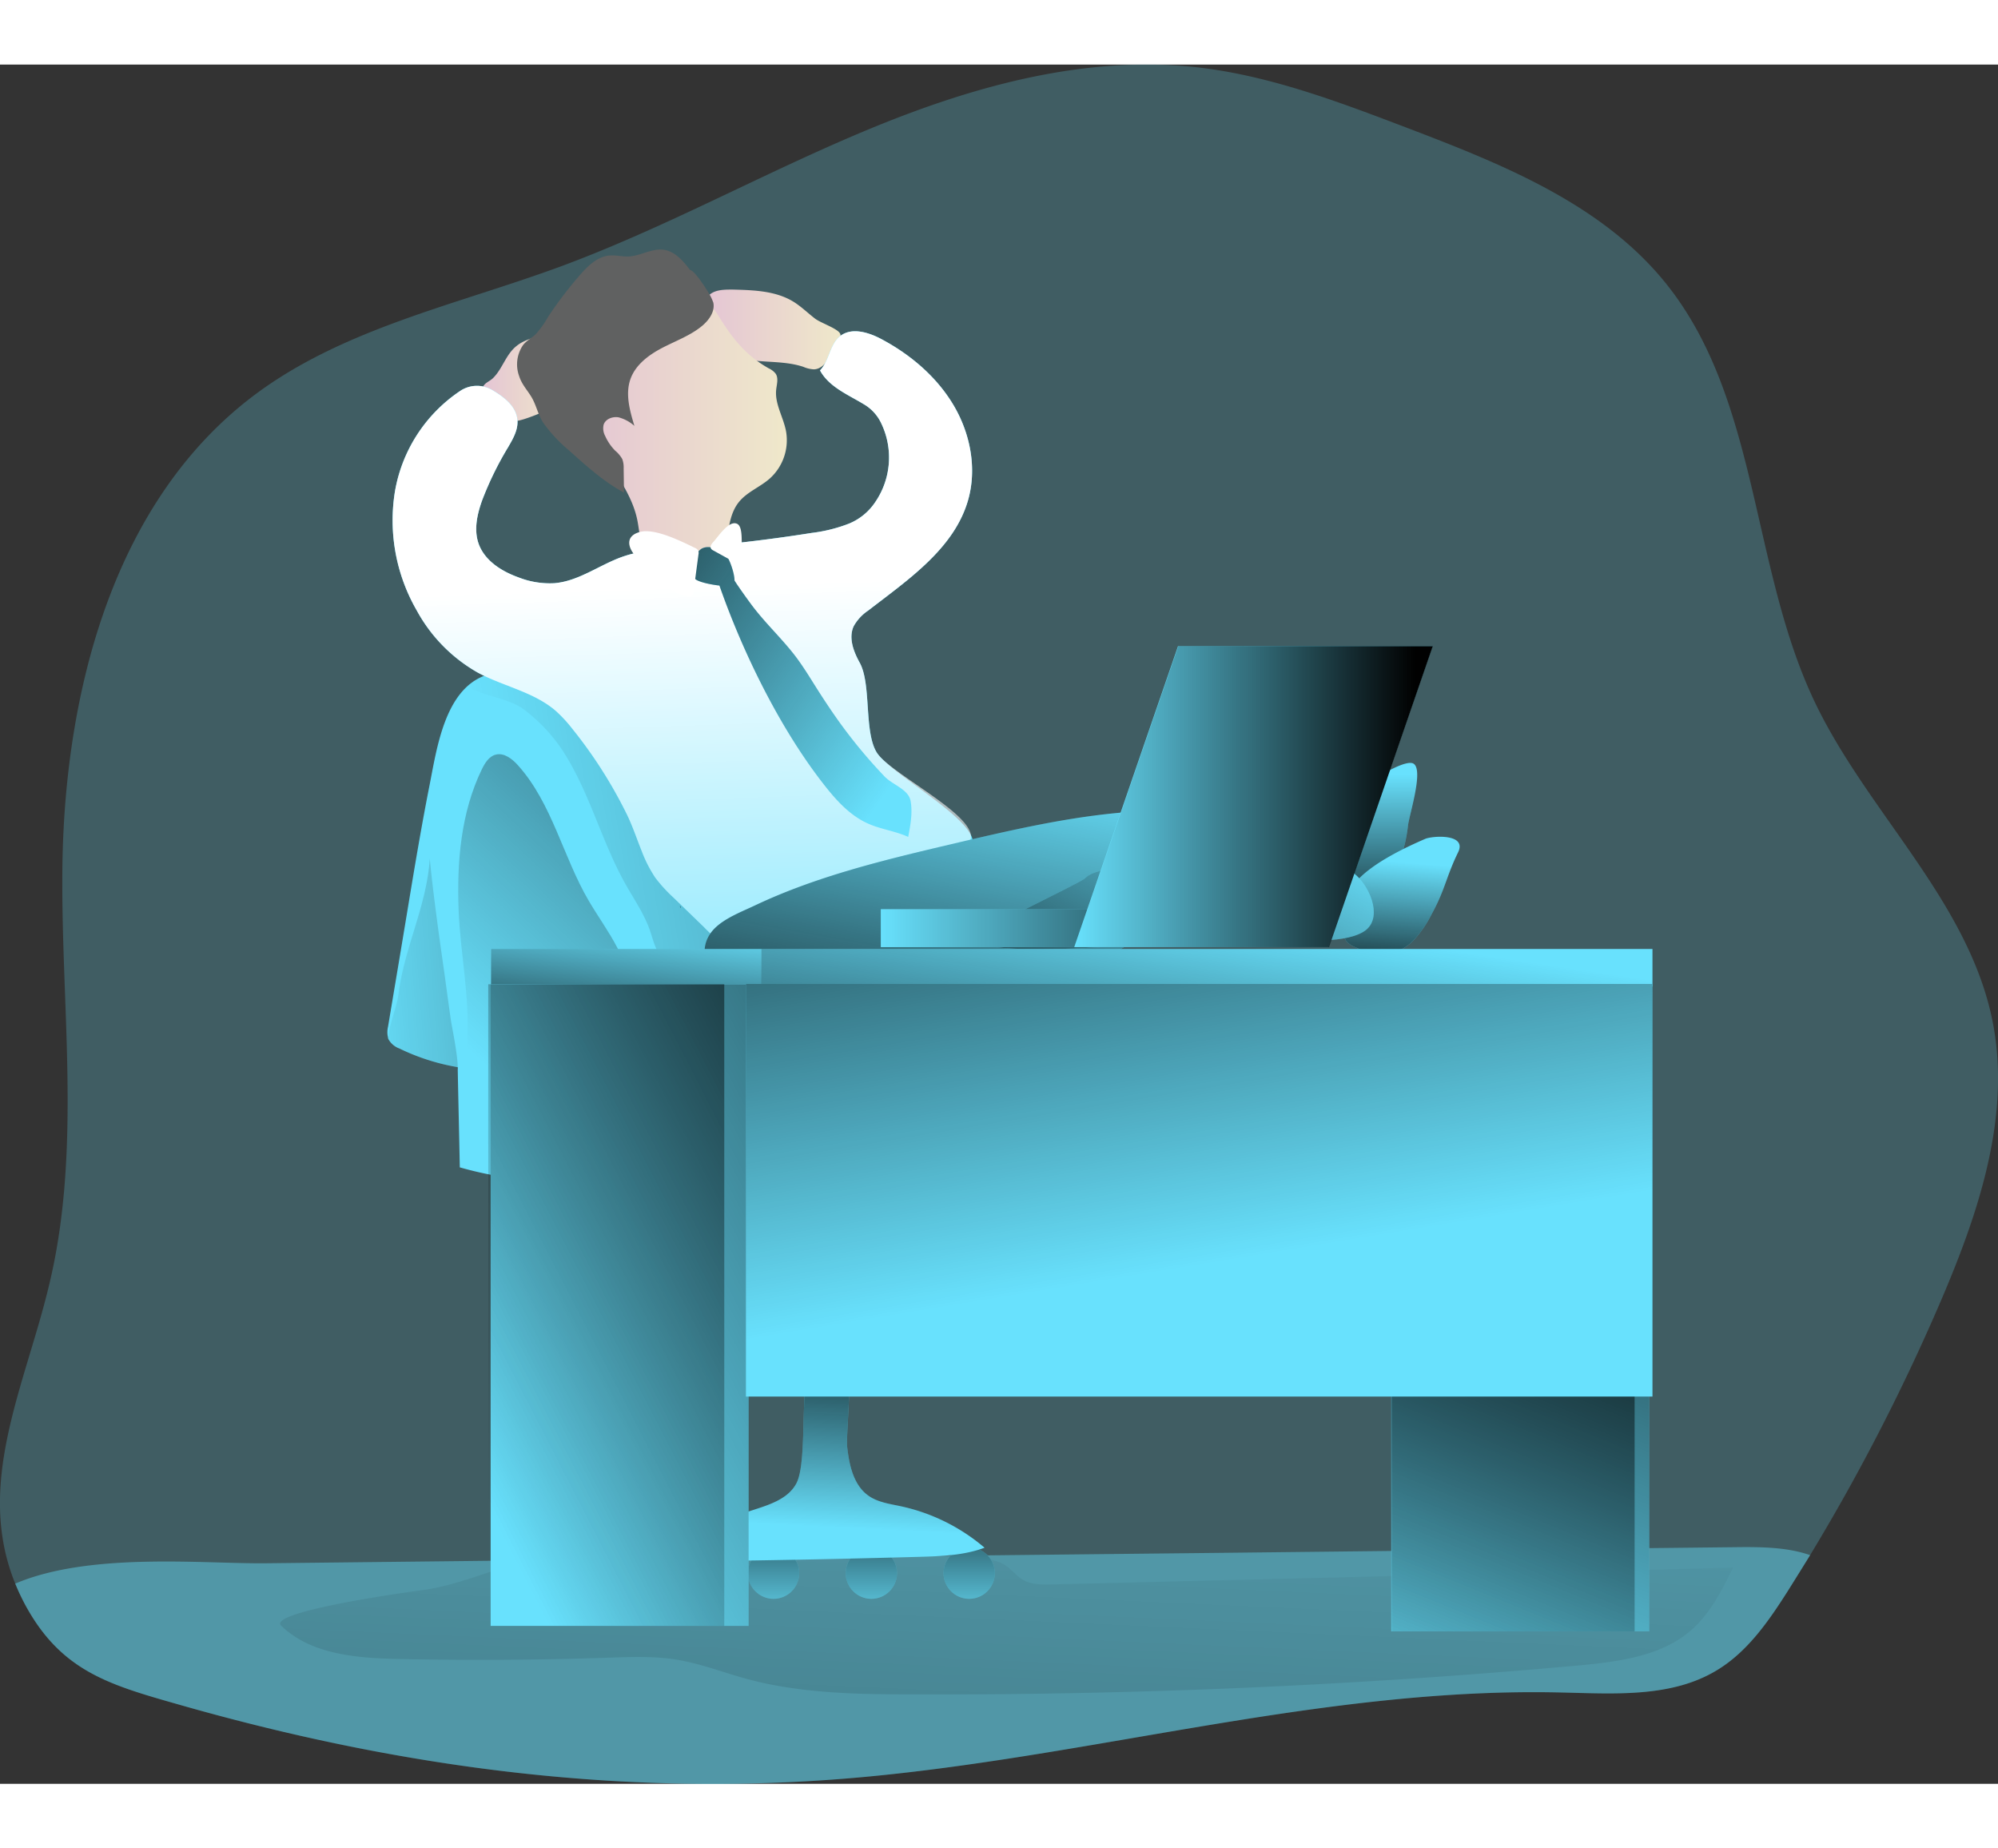 <svg id="Layer_1" data-name="Layer 1" xmlns="http://www.w3.org/2000/svg" xmlns:xlink="http://www.w3.org/1999/xlink" viewBox="0 0 516.72 444.57" class="styles_logo__3Jd-a" width="200" height="185"><rect x="0" y="0" width="516.72" height="444.57" fill="#333333" stroke="none"/><defs><linearGradient id="linear-gradient__Qp6pn9EJ" x1="269.03" y1="378.09" x2="243.56" y2="944.2" gradientUnits="userSpaceOnUse"><stop offset="0" stop-color="#010101" stop-opacity="0"/><stop offset="0.95" stop-color="#010101"/></linearGradient><linearGradient id="linear-gradient-2__Qp6pn9EJ" x1="132.14" y1="93.92" x2="152.65" y2="93.92" gradientUnits="userSpaceOnUse"><stop offset="0" stop-color="#e4c5d5"/><stop offset="0.42" stop-color="#e9d3cf"/><stop offset="1" stop-color="#efe8ca"/></linearGradient><linearGradient id="linear-gradient-3__Qp6pn9EJ" x1="189.06" y1="81.34" x2="224.72" y2="81.34" xmlns:xlink="http://www.w3.org/1999/xlink" xlink:href="#linear-gradient-2__Qp6pn9EJ"/><linearGradient id="linear-gradient-4__Qp6pn9EJ" x1="362.15" y1="196.4" x2="362.46" y2="244.21" xmlns:xlink="http://www.w3.org/1999/xlink" xlink:href="#linear-gradient__Qp6pn9EJ"/><linearGradient id="linear-gradient-5__Qp6pn9EJ" x1="370.16" y1="219.15" x2="367.33" y2="256.26" xmlns:xlink="http://www.w3.org/1999/xlink" xlink:href="#linear-gradient__Qp6pn9EJ"/><linearGradient id="linear-gradient-6__Qp6pn9EJ" x1="133.84" y1="213.95" x2="481.05" y2="156.08" xmlns:xlink="http://www.w3.org/1999/xlink" xlink:href="#linear-gradient__Qp6pn9EJ"/><linearGradient id="linear-gradient-7__Qp6pn9EJ" x1="119.91" y1="259.76" x2="269.61" y2="99.36" xmlns:xlink="http://www.w3.org/1999/xlink" xlink:href="#linear-gradient__Qp6pn9EJ"/><linearGradient id="linear-gradient-8__Qp6pn9EJ" x1="189.34" y1="291.46" x2="184.31" y2="140.49" gradientUnits="userSpaceOnUse"><stop offset="0" stop-color="#fff" stop-opacity="0"/><stop offset="0.95" stop-color="#fff"/></linearGradient><linearGradient id="linear-gradient-9__Qp6pn9EJ" x1="278.03" y1="193.31" x2="257.9" y2="306.22" xmlns:xlink="http://www.w3.org/1999/xlink" xlink:href="#linear-gradient__Qp6pn9EJ"/><linearGradient id="linear-gradient-10__Qp6pn9EJ" x1="326.49" y1="201.3" x2="282.46" y2="296.59" xmlns:xlink="http://www.w3.org/1999/xlink" xlink:href="#linear-gradient__Qp6pn9EJ"/><linearGradient id="linear-gradient-11__Qp6pn9EJ" x1="155.48" y1="105.92" x2="210.81" y2="105.92" xmlns:xlink="http://www.w3.org/1999/xlink" xlink:href="#linear-gradient-2__Qp6pn9EJ"/><linearGradient id="linear-gradient-12__Qp6pn9EJ" x1="241.61" y1="193.71" x2="127.13" y2="115.4" xmlns:xlink="http://www.w3.org/1999/xlink" xlink:href="#linear-gradient__Qp6pn9EJ"/><linearGradient id="linear-gradient-13__Qp6pn9EJ" x1="183.05" y1="230.61" x2="183.41" y2="230.61" xmlns:xlink="http://www.w3.org/1999/xlink" xlink:href="#linear-gradient__Qp6pn9EJ"/><linearGradient id="linear-gradient-14__Qp6pn9EJ" x1="314.16" y1="219.96" x2="300.48" y2="312.42" xmlns:xlink="http://www.w3.org/1999/xlink" xlink:href="#linear-gradient__Qp6pn9EJ"/><linearGradient id="linear-gradient-15__Qp6pn9EJ" x1="163.28" y1="220.5" x2="158.56" y2="266.73" xmlns:xlink="http://www.w3.org/1999/xlink" xlink:href="#linear-gradient__Qp6pn9EJ"/><linearGradient id="linear-gradient-16__Qp6pn9EJ" x1="350.2" y1="427.7" x2="435.75" y2="217.61" xmlns:xlink="http://www.w3.org/1999/xlink" xlink:href="#linear-gradient__Qp6pn9EJ"/><linearGradient id="linear-gradient-17__Qp6pn9EJ" x1="348.74" y1="426.83" x2="433.58" y2="218.47" xmlns:xlink="http://www.w3.org/1999/xlink" xlink:href="#linear-gradient__Qp6pn9EJ"/><linearGradient id="linear-gradient-18__Qp6pn9EJ" x1="250.65" y1="404.96" x2="250.65" y2="358.41" xmlns:xlink="http://www.w3.org/1999/xlink" xlink:href="#linear-gradient__Qp6pn9EJ"/><linearGradient id="linear-gradient-19__Qp6pn9EJ" x1="225.35" y1="404.96" x2="225.35" y2="358.41" xmlns:xlink="http://www.w3.org/1999/xlink" xlink:href="#linear-gradient__Qp6pn9EJ"/><linearGradient id="linear-gradient-20__Qp6pn9EJ" x1="200.05" y1="404.96" x2="200.05" y2="358.41" xmlns:xlink="http://www.w3.org/1999/xlink" xlink:href="#linear-gradient__Qp6pn9EJ"/><linearGradient id="linear-gradient-21__Qp6pn9EJ" x1="174.74" y1="404.96" x2="174.74" y2="358.41" xmlns:xlink="http://www.w3.org/1999/xlink" xlink:href="#linear-gradient__Qp6pn9EJ"/><linearGradient id="linear-gradient-22__Qp6pn9EJ" x1="222.39" y1="391.11" x2="225.53" y2="329.46" xmlns:xlink="http://www.w3.org/1999/xlink" xlink:href="#linear-gradient__Qp6pn9EJ"/><linearGradient id="linear-gradient-23__Qp6pn9EJ" x1="112.73" y1="345.28" x2="354.27" y2="220.73" xmlns:xlink="http://www.w3.org/1999/xlink" xlink:href="#linear-gradient__Qp6pn9EJ"/><linearGradient id="linear-gradient-24__Qp6pn9EJ" x1="111.04" y1="344.36" x2="343.59" y2="224.46" xmlns:xlink="http://www.w3.org/1999/xlink" xlink:href="#linear-gradient__Qp6pn9EJ"/><linearGradient id="linear-gradient-25__Qp6pn9EJ" x1="313.27" y1="310.06" x2="281.82" y2="119.47" xmlns:xlink="http://www.w3.org/1999/xlink" xlink:href="#linear-gradient__Qp6pn9EJ"/><linearGradient id="linear-gradient-26__Qp6pn9EJ" x1="227.79" y1="223.3" x2="343.62" y2="223.3" xmlns:xlink="http://www.w3.org/1999/xlink" xlink:href="#linear-gradient__Qp6pn9EJ"/><linearGradient id="linear-gradient-27__Qp6pn9EJ" x1="97.54" y1="247.03" x2="283.82" y2="232.4" xmlns:xlink="http://www.w3.org/1999/xlink" xlink:href="#linear-gradient__Qp6pn9EJ"/><linearGradient id="linear-gradient-28__Qp6pn9EJ" x1="277.89" y1="189.3" x2="370.55" y2="189.3" xmlns:xlink="http://www.w3.org/1999/xlink" xlink:href="#linear-gradient__Qp6pn9EJ"/></defs><title>Boss 2</title><path d="M509.66,331.6a531.91,531.91,0,0,1-34.21,66.68c-1.85,3-3.72,6-5.6,9-5,7.88-10.49,15.92-18.5,20.75-11.79,7.17-26.57,6.06-40.38,5.76-60.42-1.41-119.56,16.18-179.75,21.81-60.69,5.67-120.07-2.14-178.41-18.9-17.56-5-29.79-8.61-39-25.63a57.65,57.65,0,0,1-2.55-5.43C.77,379.82,13.81,354.45,20,328.51,28.55,293.23,23,256.3,23.46,220c.63-45.51,13.43-94.67,49.89-121.88C96.24,81.07,125.19,75,152,65.16c27.38-10.09,53-24.4,80-35.59s56.1-19.27,85.12-16c18.63,2.15,36.36,8.88,53.88,15.55,24.7,9.42,50.6,19.71,67.16,40.31,24.06,29.93,21.91,73.09,38.3,107.84,13.61,28.79,39.95,51.74,46.18,83C527.42,284.35,519.28,309,509.66,331.6Z" transform="translate(-7.32 -12.84)" fill="#68e1fd" opacity="0.24" style="isolation: isolate;"/><path d="M475.45,398.28c-1.85,3-3.72,6-5.6,9-5,7.88-10.49,15.92-18.5,20.75-11.79,7.17-26.57,6.06-40.38,5.76-60.42-1.41-119.56,16.18-179.75,21.81-60.69,5.67-120.07-2.14-178.41-18.9-17.56-5-29.79-8.61-39-25.63a57.65,57.65,0,0,1-2.55-5.43c19.34-8.24,48.83-5.09,64.71-5.26q122.75-1.37,245.53-2.68,67.26-.75,134.51-1.48C462.54,396.14,469.45,396.17,475.45,398.28Z" transform="translate(-7.32 -12.84)" fill="#68e1fd" opacity="0.44" style="isolation: isolate;"/><path d="M80.05,416.53c7.8,7.53,19.71,8.37,30.56,8.6q26.91.57,53.84-.33c5.92-.2,11.87-.45,17.71.48,6.25,1,12.19,3.33,18.3,5,13.83,3.74,28.34,4,42.66,4q86.17.31,172.13-7.45c10.49-1,21.74-2.31,29.62-9.31,4.82-4.29,7.79-10.22,10.66-16l-176.14,4.33c-2.58.07-5.3.09-7.53-1.21-1.7-1-2.91-2.67-4.57-3.75-2.25-1.47-5.07-1.69-7.76-1.85a871.89,871.89,0,0,0-109-.08c-12.76.84-22.27,6.95-34.67,8.46C114.06,407.64,76.23,412.84,80.05,416.53Z" transform="translate(-7.32 -12.84)" fill="url(#linear-gradient__Qp6pn9EJ)"/><path d="M140.65,85.82c2-1.76,4.73-2.4,7.34-3a3.09,3.09,0,0,1,2.62.21,2.72,2.72,0,0,1,.74,1.16,23.72,23.72,0,0,1,1.25,7.82c.11,2.54.14,5.26-1.19,7.43-1.56,2.54-4.6,3.7-7.41,4.7-2.34.83-5.11,1.61-7.16.21a7.25,7.25,0,0,1-1.79-2c-.81-1.21-3-4.05-2.91-5.6s1.73-1.84,2.78-2.93C137.23,91.49,138.11,88,140.65,85.82Z" transform="translate(-7.32 -12.84)" fill="url(#linear-gradient-2__Qp6pn9EJ)"/><path d="M218.12,78.54c-1.88-1.44-3.58-3.13-5.6-4.38-4.62-2.84-10.34-3-15.76-3.14-2.19,0-4.65,0-6.19,1.57a6.14,6.14,0,0,0-1.5,4.07,11.9,11.9,0,0,0,5.09,10.16c5.94,4,14.11,1.9,20.92,4.18a7.73,7.73,0,0,0,2.74.65c2.12-.07,3.57-2.12,4.48-4,.68-1.41,3-4,2.26-5.3S219.54,79.63,218.12,78.54Z" transform="translate(-7.32 -12.84)" fill="url(#linear-gradient-3__Qp6pn9EJ)"/><path d="M354.69,205.41a16.77,16.77,0,0,0-2.54,2.85c-2.64,4.07-1.4,9.43-.06,14.1a2.46,2.46,0,0,0,1,1.63,2.55,2.55,0,0,0,1,.21l5.32.33a11.73,11.73,0,0,0,5.31-.49c2.21-.92,3.63-3.1,4.55-5.31a36.85,36.85,0,0,0,2.19-9.17c.4-3,4.16-14.59,1.33-16-1.84-.92-8.36,2.81-9.89,4.21Q358.73,201.52,354.69,205.41Z" transform="translate(-7.32 -12.84)" fill="#68e1fd"/><path d="M354.69,205.41a16.77,16.77,0,0,0-2.54,2.85c-2.64,4.07-1.4,9.43-.06,14.1a2.46,2.46,0,0,0,1,1.63,2.55,2.55,0,0,0,1,.21l5.32.33a11.73,11.73,0,0,0,5.31-.49c2.21-.92,3.63-3.1,4.55-5.31a36.85,36.85,0,0,0,2.19-9.17c.4-3,4.16-14.59,1.33-16-1.84-.92-8.36,2.81-9.89,4.21Q358.73,201.52,354.69,205.41Z" transform="translate(-7.32 -12.84)" fill="url(#linear-gradient-4__Qp6pn9EJ)"/><path d="M375.91,213.06c-25.47,11-20.35,18.05-21,23.31a4.2,4.2,0,0,0,.56,3.1,6,6,0,0,0,2.48,1.65,16.83,16.83,0,0,0,7.21,1.81,11.93,11.93,0,0,0,7.75-3.66,29.66,29.66,0,0,0,4.74-6.89c3.44-6.25,3.65-9.47,6.77-15.86C386.79,211.63,377.74,212.27,375.91,213.06Z" transform="translate(-7.32 -12.84)" fill="#68e1fd"/><path d="M375.91,213.06c-25.47,11-20.35,18.05-21,23.31a4.2,4.2,0,0,0,.56,3.1,6,6,0,0,0,2.48,1.65,16.83,16.83,0,0,0,7.21,1.81,11.93,11.93,0,0,0,7.75-3.66,29.66,29.66,0,0,0,4.74-6.89c3.44-6.25,3.65-9.47,6.77-15.86C386.79,211.63,377.74,212.27,375.91,213.06Z" transform="translate(-7.32 -12.84)" fill="url(#linear-gradient-5__Qp6pn9EJ)"/><path d="M209.37,284.31c-.6,3.72-1.61,8-5,9.65a11.75,11.75,0,0,1-4.19.88q-24.12,2.21-48.25,4.39a2.82,2.82,0,0,1-3.82-2.75c-.64-3.49-1.28-6.94-1.91-10.42A61.23,61.23,0,0,0,141.45,301a91.48,91.48,0,0,1-15.22-3c-.16-8.42-.37-16.83-.53-25.27a2.28,2.28,0,0,0,0-.64,55.44,55.44,0,0,1-15.08-4.82,5.33,5.33,0,0,1-2.85-2.42.82.82,0,0,1-.1-.4,6.06,6.06,0,0,1,0-2.81c1.67-10,3.35-19.94,5-29.93,1.8-10.89,3.61-21.78,5.76-32.64,1.84-9.28,3.89-24.36,14.21-28.21,12.7-4.69,23.92,1,35.22,6.2,10.18,4.72,21.91,7.37,29.42,15.75,4.12,4.62,6.47,10.55,8.54,16.38A131.19,131.19,0,0,1,212.29,233C214.87,250,212.12,267.32,209.37,284.31Z" transform="translate(-7.32 -12.84)" fill="#68e1fd"/><path d="M154.46,192.9c5.86,10.1,8.87,21.62,14.59,31.8,2.19,3.91,4.79,7.63,6.29,11.86.8,2.25,1.3,4.67,2.67,6.63,3.65,5.23,11.34,4.94,17.66,4.09a5.24,5.24,0,0,0,3.21-1.21,4.71,4.71,0,0,0,.91-3.43c-.31-10.22-7.28-18.8-13.23-27.11-10.79-15.07-19.93-32.56-36.18-41.47-6-3.28-17.08-6.44-22.69-.88,3.66,3,10.6,3.14,15.05,6.36A43.29,43.29,0,0,1,154.46,192.9Z" transform="translate(-7.32 -12.84)" fill="url(#linear-gradient-6__Qp6pn9EJ)"/><path d="M125.93,231.57c-.48-12.44.56-25.29,6-36.49.78-1.61,1.83-3.33,3.55-3.79,2.18-.59,4.29,1.07,5.8,2.75,8.84,9.85,11.62,23.63,18.31,35.05,4.7,8,11.65,16.07,10.27,25.27-1.16,7.72-7.89,13.24-14.39,17.56-4.71,3.13-9.8,6.12-15.44,6.5-10.5.71-12.41-5.46-11.9-13.62C128.82,253.85,126.36,242.53,125.93,231.57Z" transform="translate(-7.32 -12.84)" fill="url(#linear-gradient-7__Qp6pn9EJ)"/><path d="M258.92,214c.18-6.33-21.52-17.89-24.85-23.27s-1.35-17.68-4.41-23.22c-1.6-2.89-2.93-6.4-1.58-9.4a11.67,11.67,0,0,1,3.8-4.11c10.35-8,22.2-16,25.8-28.52,2.33-8.14.61-17.14-3.69-24.45S243,88,235.58,84c-3.47-1.91-8.07-3.38-11.11-.85-2.62,2.18-2.7,6.33-5.08,8.77,2.38,4.4,7.49,6.36,11.74,9a11.25,11.25,0,0,1,4.15,4.8,20.4,20.4,0,0,1-1.55,20.17,15,15,0,0,1-6.84,5.65,39.76,39.76,0,0,1-9.66,2.41q-17.73,2.81-35.68,4.07c-4.2.3-8.46.54-12.47,1.83-6.3,2-11.82,6.57-18.42,7.1a22.16,22.16,0,0,1-9.23-1.5c-4.39-1.57-8.77-4.33-10.33-8.72-1.28-3.63-.37-7.67.94-11.29a85,85,0,0,1,6.68-13.65c1.26-2.16,2.61-4.47,2.42-7-.26-3.57-3.44-6-6.6-7.85a7.79,7.79,0,0,0-8.16.26,39.29,39.29,0,0,0-16.93,26.09,46.62,46.62,0,0,0,5.68,30.76,40.92,40.92,0,0,0,15.73,16c6.66,3.6,14.58,5,20.29,10a35.37,35.37,0,0,1,4.11,4.45,118.9,118.9,0,0,1,14.16,22.18c1.45,2.94,2.6,6.41,3.83,9.46a34.34,34.34,0,0,0,3.53,6.94,38.66,38.66,0,0,0,4.73,5.18l7.86,7.61a37.58,37.58,0,0,0,6.28,5.27c7.63,4.7,17.81,3.32,25.6-1.12s13.71-11.47,19.46-18.35c2.17-2.6,4.92.19,6.26-2.92C248.43,215.3,258.81,217.72,258.92,214Z" transform="translate(-7.32 -12.84)" fill="#68e1fd"/><path d="M258.44,212.59c.19-6.33-21-16.48-24.37-21.86s-1.35-17.68-4.41-23.22c-1.6-2.89-2.93-6.4-1.58-9.4a11.67,11.67,0,0,1,3.8-4.11c10.35-8,22.2-16,25.8-28.52,2.33-8.14.61-17.14-3.69-24.45S243,88,235.58,84c-3.47-1.91-8.07-3.38-11.11-.85-2.62,2.18-2.7,6.33-5.08,8.77,2.38,4.4,7.49,6.36,11.74,9a11.25,11.25,0,0,1,4.15,4.8,20.4,20.4,0,0,1-1.55,20.17,15,15,0,0,1-6.84,5.65,39.76,39.76,0,0,1-9.66,2.41q-17.73,2.81-35.68,4.07c-4.2.3-8.46.54-12.47,1.83-6.3,2-11.82,6.57-18.42,7.1a22.16,22.16,0,0,1-9.23-1.5c-4.39-1.57-8.77-4.33-10.33-8.72-1.28-3.63-.37-7.67.94-11.29a85,85,0,0,1,6.68-13.65c1.26-2.16,2.61-4.47,2.42-7-.26-3.57-3.44-6-6.6-7.85a7.79,7.79,0,0,0-8.16.26,39.29,39.29,0,0,0-16.93,26.09,46.62,46.62,0,0,0,5.68,30.76,40.92,40.92,0,0,0,15.73,16c6.66,3.6,14.58,5,20.29,10a35.37,35.37,0,0,1,4.11,4.45,118.9,118.9,0,0,1,14.16,22.18c1.45,2.94,2.6,6.41,3.83,9.46a34.34,34.34,0,0,0,3.53,6.94,38.66,38.66,0,0,0,4.73,5.18l7.86,7.61a37.58,37.58,0,0,0,6.28,5.27c7.63,4.7,17.81,3.32,25.6-1.12s13.71-11.47,19.46-18.35c2.17-2.6,2.25,4,3.58.85C245.76,219.07,258.33,216.31,258.44,212.59Z" transform="translate(-7.32 -12.84)" fill="url(#linear-gradient-8__Qp6pn9EJ)"/><path d="M201.41,263a39,39,0,0,0,26.49,9.65,60.73,60.73,0,0,0,17-3.37,139.94,139.94,0,0,0,28.69-13c6.51-3.89,12.69-8.31,19.19-12.22a143.83,143.83,0,0,1,59.66-19.76l1.14-10.79c.19-1.85.19-4.11-1.4-5.06a5.08,5.08,0,0,0-2-.51c-18.07-2-36.33-3.32-54.42-1.53-14.31,1.41-28.35,4.72-42.34,8-17.24,4.07-34.69,8.22-50.78,15.83-5.9,2.79-13.67,5.34-13.08,12.94C190.13,250.41,196.2,258.36,201.41,263Z" transform="translate(-7.32 -12.84)" fill="#68e1fd"/><path d="M201.41,263a39,39,0,0,0,26.49,9.65,60.73,60.73,0,0,0,17-3.37,139.94,139.94,0,0,0,28.69-13c6.51-3.89,12.69-8.31,19.19-12.22a143.83,143.83,0,0,1,59.66-19.76l1.14-10.79c.19-1.85.19-4.11-1.4-5.06a5.08,5.08,0,0,0-2-.51c-18.07-2-36.33-3.32-54.42-1.53-14.31,1.41-28.35,4.72-42.34,8-17.24,4.07-34.69,8.22-50.78,15.83-5.9,2.79-13.67,5.34-13.08,12.94C190.13,250.41,196.2,258.36,201.41,263Z" transform="translate(-7.32 -12.84)" fill="url(#linear-gradient-9__Qp6pn9EJ)"/><path d="M257.84,239.71c-1.5-1.09,28.76-15.13,30.06-16.44s3.21-1.76,5-2.15c16.6-3.57,33.66-6.78,50.47-4.39,5.35.76,10.86,2.21,14.84,5.87,3.78,3.49,6.83,11.46,1.65,14.52-5.66,3.34-17.67,2-24,1.69C319.43,237.86,273.42,244.82,257.84,239.71Z" transform="translate(-7.32 -12.84)" fill="#68e1fd"/><path d="M257.84,239.71c-1.5-1.09,28.76-15.13,30.06-16.44s3.21-1.76,5-2.15c16.6-3.57,33.66-6.78,50.47-4.39,5.35.76,10.86,2.21,14.84,5.87,3.78,3.49,6.83,11.46,1.65,14.52-5.66,3.34-17.67,2-24,1.69C319.43,237.86,273.42,244.82,257.84,239.71Z" transform="translate(-7.32 -12.84)" fill="url(#linear-gradient-10__Qp6pn9EJ)"/><path d="M206.15,91.4a4.86,4.86,0,0,1,1.78,1.38c.77,1.2.27,2.76.12,4.17-.37,3.65,1.84,7,2.54,10.64a13.33,13.33,0,0,1-4.2,12.3c-2.53,2.23-5.91,3.47-8,6.1-1.93,2.41-2.5,5.62-2.89,8.68a8.26,8.26,0,0,1-1.19,4c-1.09,1.48-3,2-4.82,2.35a45.86,45.86,0,0,1-9.5.75,8.45,8.45,0,0,1-3.63-.68c-3.38-1.69-3.46-6.33-4.13-10-1.24-6.93-5.94-12.63-9.43-18.74a57.46,57.46,0,0,1-6.9-19.89,22.85,22.85,0,0,1,0-8.12,16.93,16.93,0,0,1,7.86-10.61,26,26,0,0,1,12.94-3.52c6.26-.17,12.92,1.84,16.33,7.43C196.49,83.32,200.07,88,206.15,91.4Z" transform="translate(-7.32 -12.84)" fill="url(#linear-gradient-11__Qp6pn9EJ)"/><path d="M190.31,71.43a13.68,13.68,0,0,1,1.5,3c.46,2.4-1.26,4.68-3.18,6.2-3,2.39-6.74,3.73-10.16,5.53s-6.76,4.3-8.08,7.94c-1.41,3.9-.2,8.21,1,12.17a10,10,0,0,0-4.09-2.21c-1.55-.27-3.38.41-3.87,1.9a4.17,4.17,0,0,0,.41,2.94,12.83,12.83,0,0,0,2.59,3.79,7.82,7.82,0,0,1,1.82,2.16,6.12,6.12,0,0,1,.36,2.38l.09,6.3c-5.26-2.85-9.76-6.9-14.2-10.9a38.26,38.26,0,0,1-6.65-7.11c-1.3-2-1.72-4.11-2.76-6.13s-2.76-3.61-3.51-6a8.82,8.82,0,0,1,1-8c.94-1.22,2.26-1.83,3.32-2.86a25.54,25.54,0,0,0,3.18-4.48,102.94,102.94,0,0,1,8.19-10.75c2.05-2.37,4.5-4.78,7.61-5.08,1.68-.17,3.36.32,5,.24,3.12-.13,6.06-2.19,9.16-1.72,2.9.43,5,2.93,6.77,5.24C186.64,66,188.81,69,190.31,71.43Z" transform="translate(-7.32 -12.84)" fill="#606161"/><path d="M236,196.84a132.15,132.15,0,0,1-11.77-14.2c-2.14-3-4.16-6.07-6.12-9.18-1.5-2.39-3-4.81-4.66-7.07-3.39-4.58-7.61-8.48-11.12-13-1.05-1.33-4.17-5.68-5.05-7.13,0-2.29-1.8-7-3-7.52-1.79-.84-4-1.67-5.63-.64a4.42,4.42,0,0,0-1.81,3.34c-.15,1.31,0,2.63,0,3.94,0,1.08,4.13,1.92,6.54,2.18,6,17.18,15.46,36.52,26.59,50.9,3.28,4.25,6.94,8.46,11.84,10.65,3.33,1.48,7.06,1.93,10.39,3.44.58-3.07,1.17-6.21.62-9.28S238.1,199.1,236,196.84Z" transform="translate(-7.32 -12.84)" fill="#68e1fd"/><path d="M236,196.84a132.15,132.15,0,0,1-11.77-14.2c-2.14-3-4.16-6.07-6.12-9.18-1.5-2.39-3-4.81-4.66-7.07-3.39-4.58-7.61-8.48-11.12-13-1.05-1.33-4.17-5.68-5.05-7.13,0-2.29-1.8-7-3-7.52-1.79-.84-4-1.67-5.63-.64a4.42,4.42,0,0,0-1.81,3.34c-.15,1.31,0,2.63,0,3.94,0,1.08,4.13,1.92,6.54,2.18,6,17.18,15.46,36.52,26.59,50.9,3.28,4.25,6.94,8.46,11.84,10.65,3.33,1.48,7.06,1.93,10.39,3.44.58-3.07,1.17-6.21.62-9.28S238.1,199.1,236,196.84Z" transform="translate(-7.32 -12.84)" fill="url(#linear-gradient-12__Qp6pn9EJ)"/><path d="M183.23,230.85v-.47C182.61,230.69,183.86,230.54,183.23,230.85Z" transform="translate(-7.32 -12.84)" fill="url(#linear-gradient-13__Qp6pn9EJ)"/><rect x="126.89" y="228.69" width="300.47" height="9.69" fill="#68e1fd"/><rect x="196.94" y="228.69" width="230.43" height="9.69" fill="url(#linear-gradient-14__Qp6pn9EJ)"/><rect x="126.98" y="228.69" width="69.99" height="9.17" fill="url(#linear-gradient-15__Qp6pn9EJ)"/><rect x="359.81" y="239.23" width="66.71" height="165.91" fill="#68e1fd"/><rect x="359.81" y="239.23" width="66.71" height="165.91" fill="url(#linear-gradient-16__Qp6pn9EJ)"/><rect x="359.94" y="239.23" width="62.8" height="165.91" fill="url(#linear-gradient-17__Qp6pn9EJ)"/><circle cx="250.65" cy="390.1" r="6.63" fill="#68e1fd"/><circle cx="225.35" cy="390.1" r="6.63" fill="#68e1fd"/><circle cx="200.05" cy="390.1" r="6.63" fill="#68e1fd"/><circle cx="174.74" cy="390.1" r="6.63" fill="#68e1fd"/><circle cx="250.65" cy="390.1" r="6.63" fill="url(#linear-gradient-18__Qp6pn9EJ)"/><circle cx="225.35" cy="390.1" r="6.63" fill="url(#linear-gradient-19__Qp6pn9EJ)"/><circle cx="200.05" cy="390.1" r="6.63" fill="url(#linear-gradient-20__Qp6pn9EJ)"/><circle cx="174.74" cy="390.1" r="6.63" fill="url(#linear-gradient-21__Qp6pn9EJ)"/><path d="M213.3,379.67c-2.33,4.46-7.89,5.82-12.66,7.41a54.85,54.85,0,0,0-17.18,9.4c-.75.61-1.57,1.53-1.19,2.42s1.47,1,2.39,1q30.15-.35,60.29-1.18c5.75-.16,11.62-.36,17-2.36a49.36,49.36,0,0,0-21.73-10.74c-2.82-.6-5.8-1-8.18-2.63-4-2.73-5.12-8.06-5.64-12.87-.3-2.78,1.79-24.67-.21-26.5-1.85-1.69-6.94-.16-8.36,1.64C213.65,350.55,216.49,373.53,213.3,379.67Z" transform="translate(-7.32 -12.84)" fill="#68e1fd"/><path d="M213.3,379.67c-2.33,4.46-7.89,5.82-12.66,7.41a54.85,54.85,0,0,0-17.18,9.4c-.75.61-1.57,1.53-1.19,2.42s1.47,1,2.39,1q30.15-.35,60.29-1.18c5.75-.16,11.62-.36,17-2.36a49.36,49.36,0,0,0-21.73-10.74c-2.82-.6-5.8-1-8.18-2.63-4-2.73-5.12-8.06-5.64-12.87-.3-2.78,1.79-24.67-.21-26.5-1.85-1.69-6.94-.16-8.36,1.64C213.65,350.55,216.49,373.53,213.3,379.67Z" transform="translate(-7.32 -12.84)" fill="url(#linear-gradient-22__Qp6pn9EJ)"/><rect x="126.89" y="237.82" width="66.71" height="165.91" fill="#68e1fd"/><rect x="126.89" y="237.82" width="66.71" height="165.91" fill="url(#linear-gradient-23__Qp6pn9EJ)"/><rect x="126.27" y="237.82" width="61.04" height="165.91" fill="url(#linear-gradient-24__Qp6pn9EJ)"/><rect x="192.91" y="237.74" width="234.45" height="106.69" fill="#68e1fd"/><rect x="192.91" y="237.74" width="234.45" height="106.69" fill="url(#linear-gradient-25__Qp6pn9EJ)"/><rect x="227.79" y="218.39" width="115.83" height="9.83" fill="#68e1fd"/><rect x="227.79" y="218.39" width="115.83" height="9.83" fill="url(#linear-gradient-26__Qp6pn9EJ)"/><path d="M125.7,272.08a55.44,55.44,0,0,1-15.08-4.82,5.33,5.33,0,0,1-2.85-2.42.82.82,0,0,1-.1-.4c.43-3.68,2.31-8.18,2.68-11,1.41-12,7.41-23.23,8.11-35.29,1,10.15,2.45,20.24,3.89,30.36.5,3.72,1,7.44,1.54,11.19C124.16,261.59,125.63,268.43,125.7,272.08Z" transform="translate(-7.32 -12.84)" fill="url(#linear-gradient-27__Qp6pn9EJ)"/><path d="M187.05,137.82a1.67,1.67,0,0,1,.84.68,1.71,1.71,0,0,1,.07,1l-1.31,9.81a1.37,1.37,0,0,1-.23.72,1.31,1.31,0,0,1-1.17.31c-2.64-.25-4.94-1.88-6.84-3.73a76.14,76.14,0,0,0-5.6-5.62c-2.74-2.18-4.51-6.07,0-7.29C176.64,132.63,183.67,136.19,187.05,137.82Z" transform="translate(-7.32 -12.84)" fill="#fff" style="isolation: isolate;"/><path d="M191.83,136.25c-.48.5-1,1.26-.58,1.83a1.55,1.55,0,0,0,.52.39l5.84,3.22a1.65,1.65,0,0,0,.89.29,1.16,1.16,0,0,0,1-1,4,4,0,0,0-.2-1.53c-.46-1.81.46-7.14-1.42-7.89C195.76,130.67,193,135,191.83,136.25Z" transform="translate(-7.32 -12.84)" fill="#fff" style="isolation: isolate;"/><polygon points="343.62 228.22 277.81 228.22 304.66 150.38 370.48 150.38 343.62 228.22" fill="#68e1fd"/><polygon points="343.7 228.22 277.89 228.22 304.74 150.38 370.55 150.38 343.7 228.22" fill="url(#linear-gradient-28__Qp6pn9EJ)"/></svg>